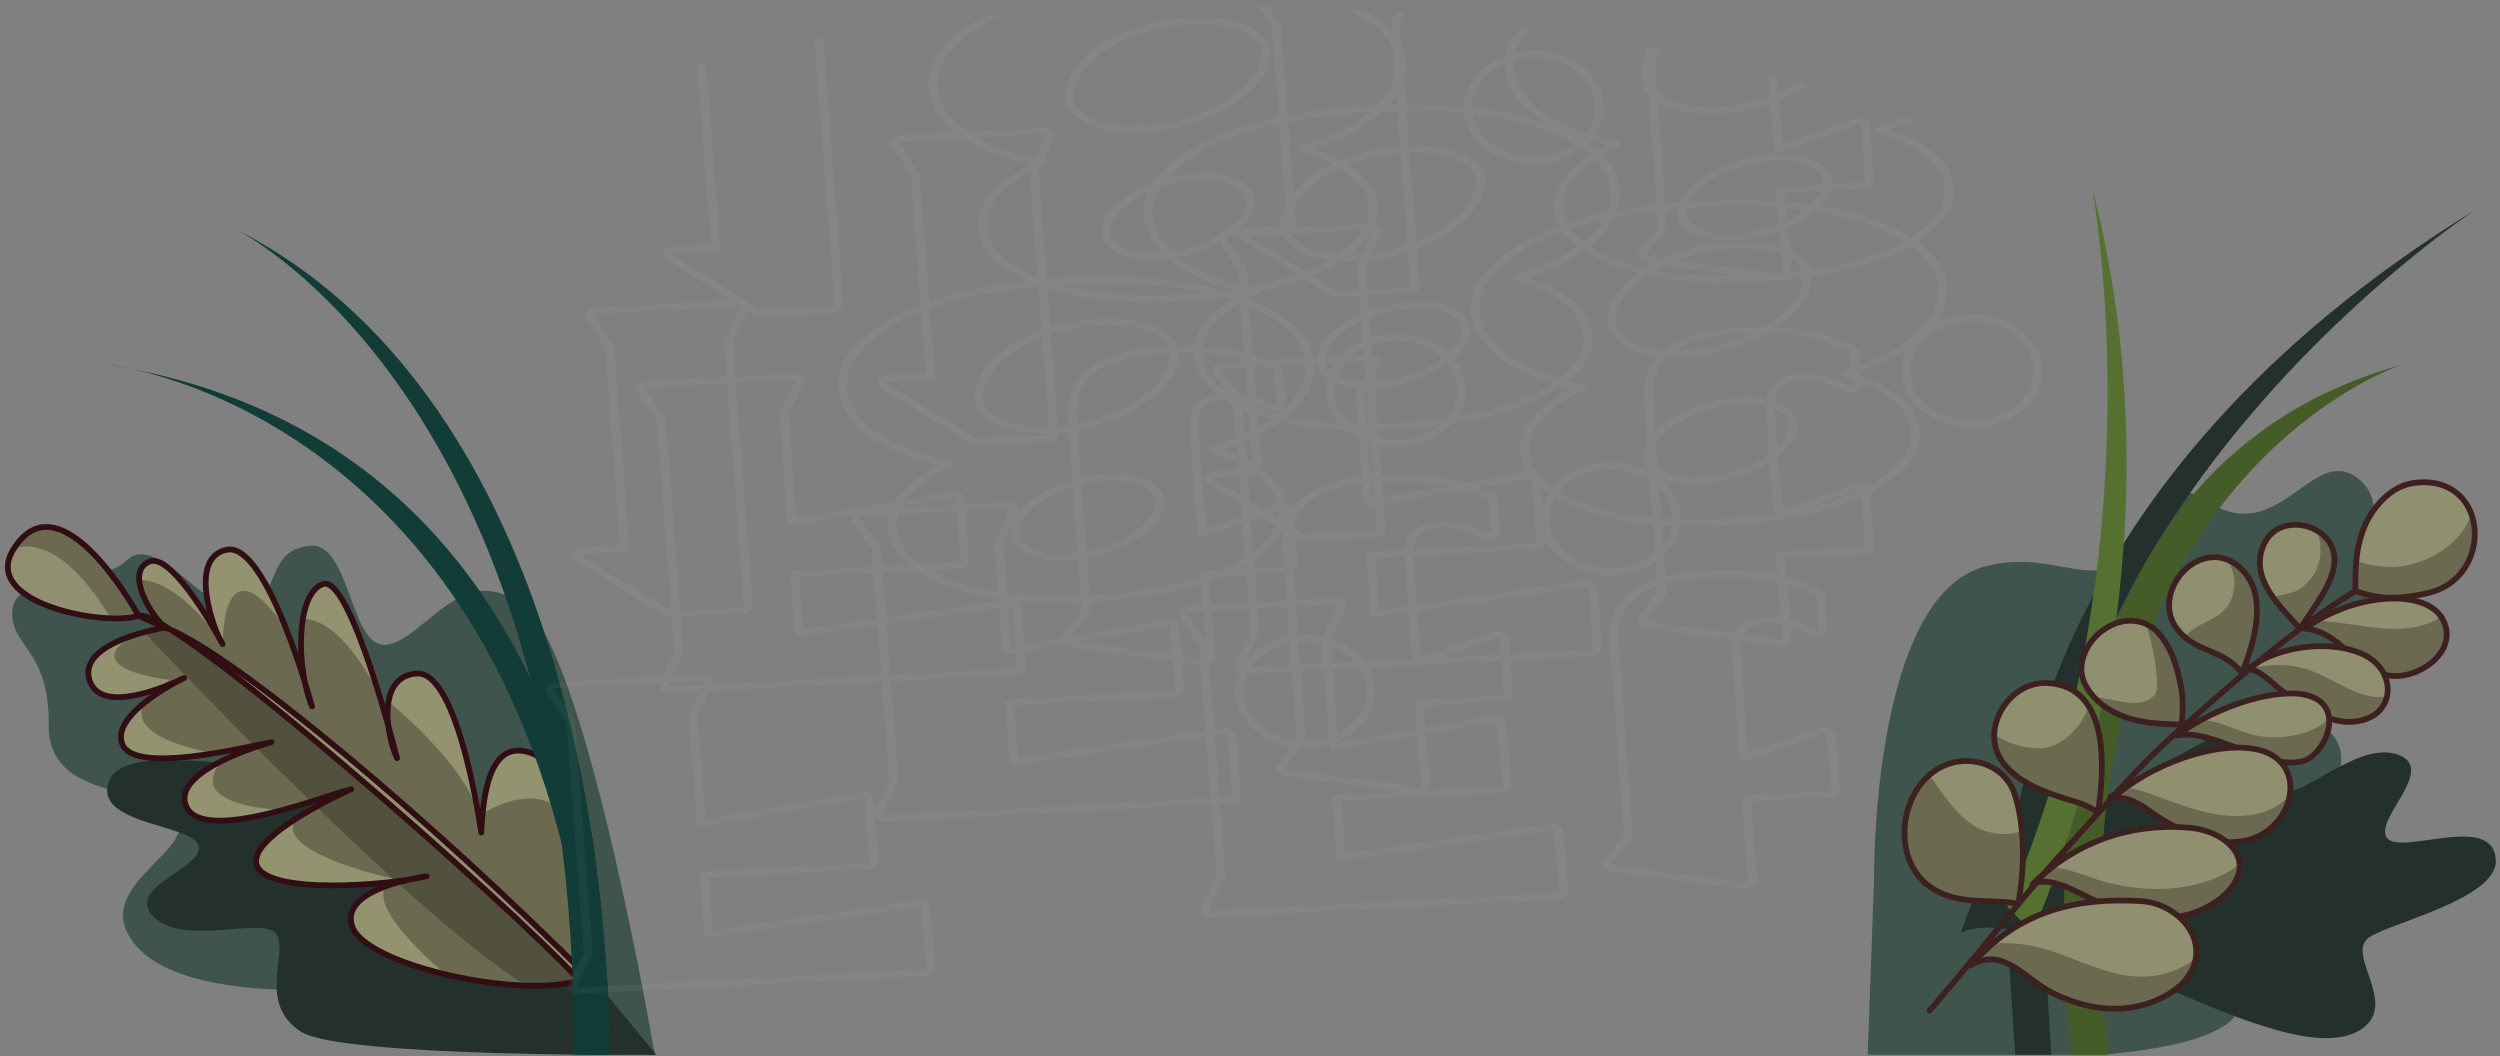 <svg clip-rule="evenodd" fill-rule="evenodd" stroke-linecap="round" stroke-linejoin="round" stroke-miterlimit="1.5" viewBox="0 0 1297 548" xmlns="http://www.w3.org/2000/svg" xmlns:xlink="http://www.w3.org/1999/xlink"><rect x="0" y="0" width="1297" height="548" fill="#808080" stroke="none"/><clipPath id="a"><path clip-rule="evenodd" d="m86.816 266.643h1296.03v547.209h-1296.03z"/></clipPath><clipPath id="b"><path clip-rule="evenodd" d="m690.926 324.818s35.902-39.025 26.111-64.708-27.39-2.41-34.482 6.813c0 0 26.009-52.894 12.789-60.497-13.22-7.604-22.017 14.216-22.912 21.322 0 0 23.161-63.965 13.072-66.897s-25.148 19.831-28.031 34.294c0 0 19.88-58.001 6.262-63.916s-20.526 22.268-20.378 27.286c0 0 3.927-37.425-5.168-39.413s-10.686 15.111-8.649 22.863c0 0-28.38-13.369-33.051 0-4.672 13.369 22.864 18.141 28.579 18.886 0 0-28.928-4.373-31.81 7.157s35.537 25.595 44.931 29.621c0 0-36.233-12.427-38.47 2.236-2.236 14.663 44.931 24.852 52.733 27.883 0 0-40.952-7.256-43.537 3.827-2.585 11.084 35.337 32.456 48.558 37.425 0 0-28.578-14.413-32.405 0-3.827 14.414 36 56.16 57.487 62.026z"/></clipPath><clipPath id="c"><path clip-rule="evenodd" d="m623.974 133.118c11.562 3.459 52.216 159.698 58.089 197.768.399 2.589 3.441 1.747 3.441 1.747-15.329-79.93-41.203-170.191-55.964-190.668l-5.566-8.847s5.497-58.217-23.906-45.128c-20.875 9.292 11.282 41.351 23.906 45.128z"/></clipPath><clipPath id="d"><path clip-rule="evenodd" d="m1223.82 318.293c7.81 3.708 14.84 5.432 23.6 5.244 6.42-.137 13.49-.423 19.49-2.999 23.4-10.05 24.1-47.87-4.35-51.27-3.64-.434-7.53-.282-11.05.749-4.46 1.302-8.53 3.987-11.93 7.09-4.65 4.237-8.22 9.624-10.57 15.447-3.57 8.86-4.25 16.354-5.19 25.739z"/></clipPath><clipPath id="e"><path clip-rule="evenodd" d="m1195.44 333.826c6.51-8.775 18.64-19.982 19.81-31.569 1.73-17.107-23.72-26.159-32.88-11.356-9.87 15.957 4.91 31.641 13.07 42.925z"/></clipPath><clipPath id="f"><path clip-rule="evenodd" d="m1165.4 352.551c5.64-11.722 11.66-24.763 10-38.091-1.13-8.999-8.39-18.506-18.06-19.219-16.1-1.188-29.91 18.216-21.37 32.483 7.74 12.95 21.42 11.745 29.43 24.827z"/></clipPath><clipPath id="g"><path clip-rule="evenodd" d="m1133.81 374.372c1.35-7.648 2.15-12.136 1.34-19.874-.63-6.083-1.72-12.293-4.07-17.969-1.54-3.711-3.49-7.398-6.53-10.096-12.82-11.363-33.56-.338-36.25 15.335-1.17 6.857 2.79 13.73 7.47 18.433 3.76 3.784 8.27 6.623 13.18 8.688 7.97 3.356 16.41 4.207 24.86 5.483z"/></clipPath><clipPath id="h"><path clip-rule="evenodd" d="m1089.3 412.743c5.26-20.708 12.04-60.34-18.18-64.876-18.7-2.806-35.39 19.556-25.11 36.303 6.27 10.195 18.52 16.287 29.26 20.661 5.39 2.196 9.6 3.853 14.03 7.912z"/></clipPath><clipPath id="i"><path clip-rule="evenodd" d="m1046.79 452.012c2.65-9.754 4.46-19.836 4.88-29.953.31-7.253-.02-14.926-1.55-22.041-3.44-15.899-21.8-22.807-35.92-16.021-20.681 9.946-26.954 43.662-7.49 57.877 12.26 8.956 26.02 7.016 39.54 10.766"/></clipPath><clipPath id="j"><path clip-rule="evenodd" d="m1197.6 333.913c14.04-7.835 31.83-12.323 47.92-9.7 7 1.143 15.55 4.408 18.74 11.336 7.62 16.558-14.68 28.919-28.51 24.997-16.88-4.784-20.43-23.171-38.15-26.633z"/></clipPath><clipPath id="k"><path clip-rule="evenodd" d="m1168.13 350.735c16.9-10.584 44.07-10.072 57.86-.611 14.11 9.681 11.02 30.283-7.89 31.009-13.49.519-25.5-9.997-34.78-18.641-3.52-3.281-9.58-11.339-15.19-11.757z"/></clipPath><clipPath id="l"><path clip-rule="evenodd" d="m1131.03 379.337c14.91-9.299 40.83-17.166 59.01-14.56 2.22.318 4.38.917 6.45 1.773 17.6 7.299 4.48 29.751-6.45 31.209-18.32 2.444-40.94-20.201-59.01-18.422z"/></clipPath><clipPath id="m"><path clip-rule="evenodd" d="m1096.3 407.06c19.98-15.277 54.22-23.782 73.51-16.843 21.89 7.875 14.64 34.844-4.66 41.597-15.5 5.422-33.15-3.704-45.38-12.832-5.87-4.386-14.89-14.704-23.47-11.922z"/></clipPath><clipPath id="n"><path clip-rule="evenodd" d="m1054.31 444.16c27.21-22.21 57.08-24.104 79.32-19.609 15.17 3.063 30.26 17.4 15.13 31.789-2.52 2.393-5.5 4.289-8.62 5.798-19.79 9.587-38.03 2.51-56-6.975-7.38-3.895-20.46-14.986-29.83-11.003z"/></clipPath><clipPath id="o"><path clip-rule="evenodd" d="m1020.93 480.08c25.44-24.306 54.55-27.645 85.1-22.68 18.01 2.927 32.45 23.385 18.42 38.945-2.35 2.617-5.22 4.694-8.34 6.31-18.93 9.802-39.94 5.649-57.23-5.265-12.86-8.112-21.49-24.975-37.95-17.31z"/></clipPath><clipPath id="p"><ellipse clip-rule="evenodd" cx="652.545" cy="366.131" rx="514.719" ry="319.095"/></clipPath><g transform="translate(-86.817 -266.643)"><path d="m86.816 266.643h1296.03v547.209h-1296.03z" fill="none"/><g clip-path="url(#a)"><path d="m286.289 520.61s-186.5 39.095-217.148-14.666c-15.789-27.698 37.501-45.267 24.574-62.988-10.743-14.727-66.53-5.883-66.065-46.135.465-40.251-21.085-41.184-18.793-60.278 2.292-19.093 43.312-10.337 59.582-25.481 16.271-15.145 45.41 34.572 62.642 25.481s9.714-30.181 31.602-32.775c21.889-2.595 20.824 54.081 40.517 51.325 19.694-2.757 40.184-46.716 72.386-18.55s67.14 235.095 67.14 235.095z" fill="#3e544d" transform="translate(84.468 246.016)"/><path d="m286.289 520.61s-186.5 39.095-217.148-14.666c-15.789-27.698 37.501-45.267 24.574-62.988-10.743-14.727-94.197-60.598-80.221-86.776 17.478-32.735 80.257 22.896 97.489 13.805s-20.623-61.899 19.367-59.458c37.668 2.298 65.256 58.739 84.949 55.982 19.694-2.756 31.849-45.022 77.694-36.37 41.023 7.743 233.552 176.119 233.552 176.119z" fill="#23302b" transform="matrix(.403 .421 .513 -.49 -44.575 840.257)"/><g transform="matrix(1.193 -.806 .806 1.193 -692.964 930.248)"><path d="m690.926 324.818s35.902-39.025 26.111-64.708-27.39-2.41-34.482 6.813c0 0 26.009-52.894 12.789-60.497-13.22-7.604-22.017 14.216-22.912 21.322 0 0 23.161-63.965 13.072-66.897s-25.148 19.831-28.031 34.294c0 0 19.88-58.001 6.262-63.916s-20.526 22.268-20.378 27.286c0 0 3.927-37.425-5.168-39.413s-10.686 15.111-8.649 22.863c0 0-28.38-13.369-33.051 0-4.672 13.369 22.864 18.141 28.579 18.886 0 0-28.928-4.373-31.81 7.157s35.537 25.595 44.931 29.621c0 0-36.233-12.427-38.47 2.236-2.236 14.663 44.931 24.852 52.733 27.883 0 0-40.952-7.256-43.537 3.827-2.585 11.084 35.337 32.456 48.558 37.425 0 0-28.578-14.413-32.405 0-3.827 14.414 36 56.16 57.487 62.026z" fill="#949370"/><g clip-path="url(#b)"><path d="m631.361 122.578s11.567 5.226 11.996 35.937c0 0 20.993-31.843 21.962 6.476 0 0 19.539-3.011 14.693 39.951 0 0 12.003 35.768 5.492 56.636 0 0 33.133-.919 25.021 29.338l-4.898 47.604h-51.074l-11.196-36.277s-12.999-44.084 4.659-38.165c0 0-36.987-38.065-14.23-39.391 0 0-40.206-26.684-11.633-32.042 0 0-39.44-34.891-1.786-34.13 0 0-31.99-26.97 7.425-19.329z" fill="#6b6a51"/><path d="m622.153 138.259s24.949 156.077 47.399 192.098c22.451 36.021 15.952 2.407 15.952 2.407s-31.85-166.413-61.53-199.646-1.821 5.141-1.821 5.141z" fill="#52513e"/></g><path d="m690.926 324.818s35.902-39.025 26.111-64.708-27.39-2.41-34.482 6.813c0 0 26.009-52.894 12.789-60.497-13.22-7.604-22.017 14.216-22.912 21.322 0 0 23.161-63.965 13.072-66.897s-25.148 19.831-28.031 34.294c0 0 19.88-58.001 6.262-63.916s-20.526 22.268-20.378 27.286c0 0 3.927-37.425-5.168-39.413s-10.686 15.111-8.649 22.863c0 0-28.38-13.369-33.051 0-4.672 13.369 22.864 18.141 28.579 18.886 0 0-28.928-4.373-31.81 7.157s35.537 25.595 44.931 29.621c0 0-36.233-12.427-38.47 2.236-2.236 14.663 44.931 24.852 52.733 27.883 0 0-40.952-7.256-43.537 3.827-2.585 11.084 35.337 32.456 48.558 37.425 0 0-28.578-14.413-32.405 0-3.827 14.414 36 56.16 57.487 62.026z" fill="none" stroke="#310e14" stroke-width="2.08"/></g><g transform="matrix(1.193 -.806 .806 1.193 -692.964 930.248)"><path d="m623.974 133.118c11.562 3.459 52.216 159.698 58.089 197.768.399 2.589 3.441 1.747 3.441 1.747-15.329-79.93-41.203-170.191-55.964-190.668l-5.566-8.847s5.497-58.217-23.906-45.128c-20.875 9.292 11.282 41.351 23.906 45.128z" fill="#909071"/><g clip-path="url(#c)"><path d="m600.068 87.99s17.099 1.087 15.102 40.269c-1.998 39.181 24.18 5.33 24.18 5.33l5.508-47.516-44.79-15.628z" fill="#6b6a51"/></g><path d="m623.974 133.118c11.562 3.459 52.216 159.698 58.089 197.768.399 2.589 3.441 1.747 3.441 1.747-15.329-79.93-41.203-170.191-55.964-190.668l-5.566-8.847s5.497-58.217-23.906-45.128c-20.875 9.292 11.282 41.351 23.906 45.128z" fill="none" stroke="#310e14" stroke-width="2.08"/></g><path d="m59.082 209.955s184.137 19.902 238.21 263.285l21.218 94.642s14.226-313.084-259.428-357.927z" fill="#113c37" transform="translate(84.468 246.016)"/><path d="m123.977 139.133s177.024 86.24 176.139 428.586l18.329 3.919s9.287-329.081-194.468-432.505z" fill="#113c37" transform="translate(84.468 246.016)"/><path d="m286.289 520.61s-143.515 42.091-174.163-11.67c-15.789-27.698-5.484-48.263-18.411-65.984-10.743-14.727-56.569 2-44.766-36.485 12.534-40.87-42.187-43.736-33.126-69.873 10.043-28.971 53.052-3.523 69.464-33.8 10.593-19.542 28.562 42.836 45.794 33.745s9.714-30.181 31.602-32.775c21.889-2.595 20.824 54.081 40.517 51.325 19.694-2.757 40.184-46.716 72.386-18.55 5.924 5.181-.205-10.965 17.245-15.73 40.961-11.183 79.744 179.07 79.744 179.07z" fill="#3e544d" transform="matrix(-.269 .963 -.963 -.269 1637.374 589.338)"/><path d="m433.042 548.188c-53.494-46.501-319.751 14.546-363.901-42.244-20.603-26.503 37.501-45.267 24.574-62.988-10.743-14.727-94.197-60.598-80.221-86.776 17.478-32.735 80.257 22.896 97.489 13.805s-20.623-61.899 19.367-59.458c37.668 2.298 65.256 58.739 84.949 55.982 19.694-2.756 28.085-58.132 60.287-29.966s158.617 158.687 158.617 158.687z" fill="#23302b" transform="matrix(-.543 -.213 -.259 .661 1481.218 480.375)"/><path d="m74.294 84.19s228.942 150.111 223.64 374.89c-.111 4.688-3.805 66.789-4.124 71.541l18.33 3.918s4.483-63.863 4.777-75.459c1.434-56.426-13.86-233.935-242.623-374.89z" fill="#23302b" transform="matrix(-1 0 0 1 1445.308 291.276)"/><path d="m59.082 209.955s189.729 63.013 150.84 362.612l18.329 3.919s53.77-304.304-169.169-366.531z" fill="#465c28" transform="matrix(-1 0 0 1 1391.534 246.016)"/><path d="m40.728 200.08s134.588 137.315 170.109 334.506l18.329 3.919s-29.073-196.247-188.438-338.425z" fill="#557031" transform="matrix(.832 .555 -.555 .832 1249.411 175.173)"/><g transform="matrix(1.067 -.106 .106 1.067 -30.78 363.356)"><path d="m1223.82 318.293c7.81 3.708 14.84 5.432 23.6 5.244 6.42-.137 13.49-.423 19.49-2.999 23.4-10.05 24.1-47.87-4.35-51.27-3.64-.434-7.53-.282-11.05.749-4.46 1.302-8.53 3.987-11.93 7.09-4.65 4.237-8.22 9.624-10.57 15.447-3.57 8.86-4.25 16.354-5.19 25.739z" fill="#909071"/><g clip-path="url(#d)"><path d="m1285.72 277.677c-1.65 20.44-25.09 32.524-43.5 30.774-4.49-.427-8.86-1.613-13.11-3.079-2.34-.804-5.17-2.404-7.74-2.059-9.62 1.289-13.48 15.536-8.47 22.602 5.7 8.023 16.91 11.133 26.26 11.566 19.84.916 42.94-6.139 50.71-25.984.93-2.36 1.72-4.775 2.35-7.23 2-7.784 5.63-23.607-2.6-29.6" fill="#6b6a51"/></g><path d="m1223.82 318.293c7.81 3.708 14.84 5.432 23.6 5.244 6.42-.137 13.49-.423 19.49-2.999 23.4-10.05 24.1-47.87-4.35-51.27-3.64-.434-7.53-.282-11.05.749-4.46 1.302-8.53 3.987-11.93 7.09-4.65 4.237-8.22 9.624-10.57 15.447-3.57 8.86-4.25 16.354-5.19 25.739z" fill="none" stroke="#3d2120" stroke-width="2.8"/></g><g transform="matrix(1.067 -.106 .106 1.067 -30.78 363.356)"><path d="m1195.44 333.826c6.51-8.775 18.64-19.982 19.81-31.569 1.73-17.107-23.72-26.159-32.88-11.356-9.87 15.957 4.91 31.641 13.07 42.925z" fill="#909071"/><g clip-path="url(#e)"><path d="m1205.4 281.841c7.73 11.897 3.22 28.263-10.1 33.6-3.53 1.413-12.99.856-15.25 4.189-2.11 3.127-1.13 8.046.07 11.28 2.92 7.903 8.41 15.795 17.42 16.899 10.35 1.269 19.18-6.059 24.81-14.072 12.45-17.699 7.66-45.66-14.41-53.257" fill="#6b6a51"/></g><path d="m1195.44 333.826c6.51-8.775 18.64-19.982 19.81-31.569 1.73-17.107-23.72-26.159-32.88-11.356-9.87 15.957 4.91 31.641 13.07 42.925z" fill="none" stroke="#3d2120" stroke-width="2.8"/></g><g transform="matrix(1.067 -.106 .106 1.067 -30.78 363.356)"><path d="m1165.4 352.551c5.64-11.722 11.66-24.763 10-38.091-1.13-8.999-8.39-18.506-18.06-19.219-16.1-1.188-29.91 18.216-21.37 32.483 7.74 12.95 21.42 11.745 29.43 24.827z" fill="#909071"/><g clip-path="url(#f)"><path d="m1162.13 292.629c1.55 3.225 2.82 6.51 3.52 10.026.46 2.279.5 4.642.19 6.942-.81 6.078-3.92 10.93-9.37 13.861-7.12 3.824-15.94 4.511-19.54 12.988-1.98 4.67 1.89 10.158 4.79 13.454 7.63 8.657 19.11 14.977 30.95 13.674 23.25-2.558 28.71-35.549 18.53-52.647-5.15-8.642-18.22-13.734-27.79-15.297" fill="#6b6a51"/></g><path d="m1165.4 352.551c5.64-11.722 11.66-24.763 10-38.091-1.13-8.999-8.39-18.506-18.06-19.219-16.1-1.188-29.91 18.216-21.37 32.483 7.74 12.95 21.42 11.745 29.43 24.827z" fill="none" stroke="#3d2120" stroke-width="2.8"/></g><g transform="matrix(1.067 -.106 .106 1.067 -30.78 363.356)"><path d="m1133.81 374.372c1.35-7.648 2.15-12.136 1.34-19.874-.63-6.083-1.72-12.293-4.07-17.969-1.54-3.711-3.49-7.398-6.53-10.096-12.82-11.363-33.56-.338-36.25 15.335-1.17 6.857 2.79 13.73 7.47 18.433 3.76 3.784 8.27 6.623 13.18 8.688 7.97 3.356 16.41 4.207 24.86 5.483z" fill="#909071"/><g clip-path="url(#g)"><path d="m1119.97 318.597c2.82 9.914 4.31 19.921 4.07 30.247-.06 2.673.24 8.269-2.18 10.229-8.25 6.672-20.36-1.411-29.25-2.084-1.9-.144-1.98 5.081-1.87 5.859 1.28 8.973 10.99 16.256 18 20.932 14.53 9.702 34.98 16.249 47.68.387 1.88-2.345 3.5-4.884 4.61-7.689 1.76-4.479 2.66-9.544 2.82-14.354.21-6.398-2.24-12.57-5.23-18.119-4.93-9.167-11.72-14.405-19.27-21.085" fill="#6b6a51"/></g><path d="m1133.81 374.372c1.35-7.648 2.15-12.136 1.34-19.874-.63-6.083-1.72-12.293-4.07-17.969-1.54-3.711-3.49-7.398-6.53-10.096-12.82-11.363-33.56-.338-36.25 15.335-1.17 6.857 2.79 13.73 7.47 18.433 3.76 3.784 8.27 6.623 13.18 8.688 7.97 3.356 16.41 4.207 24.86 5.483z" fill="none" stroke="#3d2120" stroke-width="2.8"/></g><g transform="matrix(1.067 -.106 .106 1.067 -30.78 363.356)"><path d="m1089.3 412.743c5.26-20.708 12.04-60.34-18.18-64.876-18.7-2.806-35.39 19.556-25.11 36.303 6.27 10.195 18.52 16.287 29.26 20.661 5.39 2.196 9.6 3.853 14.03 7.912z" fill="#909071"/><g clip-path="url(#h)"><path d="m1089.34 346.334c1.08 4.137 1.98 8.731.91 12.963-2.47 9.755-14.85 20.399-25.11 19.694-5.18-.355-10.44-2-15.1-4.265-5.83-2.835-10.83-10.049-15.9-1.85-.73 1.185-1.24 2.468-1.51 3.836-.37 1.877-.4 3.816-.25 5.719.25 3.319 1.06 6.61 2.11 9.761 4.89 14.65 16 23.706 28.97 31.229 9.87 5.723 18.9 9.9 30.5 6.646 8.18-2.293 14.61-8.749 19.49-15.446 3.64-4.996 6.26-10.764 6.85-16.975.9-9.536-2.77-19.091-5.98-27.886" fill="#6b6a51"/></g><path d="m1089.3 412.743c5.26-20.708 12.04-60.34-18.18-64.876-18.7-2.806-35.39 19.556-25.11 36.303 6.27 10.195 18.52 16.287 29.26 20.661 5.39 2.196 9.6 3.853 14.03 7.912z" fill="none" stroke="#3d2120" stroke-width="2.8"/></g><g transform="matrix(1.067 -.106 .106 1.067 -30.78 363.356)"><path d="m1046.79 452.012c2.65-9.754 4.46-19.836 4.88-29.953.31-7.253-.02-14.926-1.55-22.041-3.44-15.899-21.8-22.807-35.92-16.021-20.681 9.946-26.954 43.662-7.49 57.877 12.26 8.956 26.02 7.016 39.54 10.766" fill="#909071"/><g clip-path="url(#i)"><path d="m1066.37 407.333c-7.45 13.377-26.96 14.593-38.16 5.108-5.09-4.316-9.02-10.134-12.51-15.763-4.08-6.581-6.08-14.832-15.52-12.065-1.678.49-3.303 1.165-4.872 1.927-2.087 1.015-4.128 2.214-5.801 3.84-2.69 2.615-4.673 6.025-6.216 9.414-2.464 5.414-3.814 11.307-5.375 17.024-2.152 7.879-3.3 16.323-1.213 24.345 2.427 9.331 8.87 15.761 16.466 21.287 10.331 7.514 24.051 12.267 36.951 11.393 6.37-.432 12.35-3.053 18.13-5.572 6.37-2.779 13.33-5.568 18.42-10.46 7.79-7.488 11.74-22.928 10.14-33.668" fill="#6b6a51"/></g><path d="m1046.79 452.012c2.65-9.754 4.46-19.836 4.88-29.953.31-7.253-.02-14.926-1.55-22.041-3.44-15.899-21.8-22.807-35.92-16.021-20.681 9.946-26.954 43.662-7.49 57.877 12.26 8.956 26.02 7.016 39.54 10.766" fill="none" stroke="#3d2120" stroke-width="2.8"/></g><g transform="matrix(1.067 -.106 .106 1.067 -30.78 363.356)"><path d="m1197.6 333.913c14.04-7.835 31.83-12.323 47.92-9.7 7 1.143 15.55 4.408 18.74 11.336 7.62 16.558-14.68 28.919-28.51 24.997-16.88-4.784-20.43-23.171-38.15-26.633z" fill="#909071"/><g clip-path="url(#j)"><path d="m1271.01 325.237c-1.52 8.142-8.98 11.388-16.45 12.75-15.02 2.74-28.62-3.028-43.1-5.791-5.46-1.043-11.61-3.229-17.01-.84-1.86.824-4.41 2.378-4.65 4.621-.43 3.866 2.79 7.106 5.47 9.376 5.78 4.871 12.34 8.417 18.63 12.527 13.74 8.975 30.7 14.191 47.01 9.778 4.54-1.227 8.9-2.244 12.51-5.425 4.89-4.3 7.38-9.927 9.57-15.909 1.57-4.261 2.98-8.606 3.03-13.19" fill="#6b6a51"/></g><path d="m1197.6 333.913c14.04-7.835 31.83-12.323 47.92-9.7 7 1.143 15.55 4.408 18.74 11.336 7.62 16.558-14.68 28.919-28.51 24.997-16.88-4.784-20.43-23.171-38.15-26.633z" fill="none" stroke="#3d2120" stroke-width="2.8"/></g><g transform="matrix(1.067 -.106 .106 1.067 -30.78 363.356)"><path d="m1168.13 350.735c16.9-10.584 44.07-10.072 57.86-.611 14.11 9.681 11.02 30.283-7.89 31.009-13.49.519-25.5-9.997-34.78-18.641-3.52-3.281-9.58-11.339-15.19-11.757z" fill="#909071"/><g clip-path="url(#k)"><path d="m1257.55 363.103c-3.48 2.26-6.92 3.811-10.89 4.996-5.68 1.695-11.49 3.339-17.46 2.325-12.91-2.189-23.15-13.921-35.62-17.984-8.25-2.69-17.17-3.11-25.69-1.567-3.36.609-6.98 1.036-9.37 3.75-2.71 3.066-.6 7.787 1.36 10.678 4.96 7.343 14.37 12.789 21.73 17.442 13.23 8.369 27.17 13.887 42.43 17.418 8.29 1.918 17.93 3.359 26.31 1.248 6-1.51 11-4.699 16.06-8.111" fill="#6b6a51"/></g><path d="m1168.13 350.735c16.9-10.584 44.07-10.072 57.86-.611 14.11 9.681 11.02 30.283-7.89 31.009-13.49.519-25.5-9.997-34.78-18.641-3.52-3.281-9.58-11.339-15.19-11.757z" fill="none" stroke="#3d2120" stroke-width="2.8"/></g><g transform="matrix(1.067 -.106 .106 1.067 -30.78 363.356)"><path d="m1131.03 379.337c14.91-9.299 40.83-17.166 59.01-14.56 2.22.318 4.38.917 6.45 1.773 17.6 7.299 4.48 29.751-6.45 31.209-18.32 2.444-40.94-20.201-59.01-18.422z" fill="#909071"/><g clip-path="url(#l)"><path d="m1209.39 361.769c5.55 21.541-22.53 25.896-37.61 22.075-3.84-.972-7.43-2.502-10.99-4.216-5.3-2.561-10.25-5.343-16.11-6.411-7.1-1.295-21.86.791-19.97 11.264 1.81 10.069 18.49 14.248 26.57 16.876 19.57 6.37 47.44 20.244 65.35 2.884 2.76-2.67 4.83-5.954 6.6-9.339 2.49-4.791 4.41-9.685 3.55-15.165" fill="#6b6a51"/></g><path d="m1131.03 379.337c14.91-9.299 40.83-17.166 59.01-14.56 2.22.318 4.38.917 6.45 1.773 17.6 7.299 4.48 29.751-6.45 31.209-18.32 2.444-40.94-20.201-59.01-18.422z" fill="none" stroke="#3d2120" stroke-width="2.8"/></g><g transform="matrix(1.067 -.106 .106 1.067 -30.78 363.356)"><path d="m1096.3 407.06c19.98-15.277 54.22-23.782 73.51-16.843 21.89 7.875 14.64 34.844-4.66 41.597-15.5 5.422-33.15-3.704-45.38-12.832-5.87-4.386-14.89-14.704-23.47-11.922z" fill="#909071"/><g clip-path="url(#m)"><path d="m1189.88 396.967c1.47 12.52-10.8 21.508-21.79 23.514-21.06 3.846-39.45-8.882-58-16.659-7-2.935-21.87-3.496-20.53 8.337.51 4.515 3.96 8.359 6.99 11.483 6.4 6.613 14.23 12.641 22.45 16.821 23.31 11.86 61.22 22.158 78.12-4.922 2.35-3.769 4.25-7.771 5.54-12.028 1.75-5.797 2.32-11.88 1.57-17.883" fill="#6b6a51"/></g><path d="m1096.3 407.06c19.98-15.277 54.22-23.782 73.51-16.843 21.89 7.875 14.64 34.844-4.66 41.597-15.5 5.422-33.15-3.704-45.38-12.832-5.87-4.386-14.89-14.704-23.47-11.922z" fill="none" stroke="#3d2120" stroke-width="2.8"/></g><g transform="matrix(1.067 -.106 .106 1.067 -30.78 363.356)"><path d="m1054.31 444.16c27.21-22.21 57.08-24.104 79.32-19.609 15.17 3.063 30.26 17.4 15.13 31.789-2.52 2.393-5.5 4.289-8.62 5.798-19.79 9.587-38.03 2.51-56-6.975-7.38-3.895-20.46-14.986-29.83-11.003z" fill="#909071"/><g clip-path="url(#n)"><path d="m1162.07 430.386c.24 12.185-12.54 17.913-22.61 20.334-15.95 3.842-32.85 1.765-48.27-3.673-7.21-2.543-13.86-6.56-21.11-8.919-7.98-2.6-23.93.245-20.43 12.51 2.56 8.964 16.15 14.531 23.8 18.308 17.41 8.6 34.6 10.912 53.82 11.512 11.87.371 24.31-.278 34.97-6.076 14.43-7.844 32.09-28.661 22.87-46.087" fill="#6b6a51"/></g><path d="m1054.31 444.16c27.21-22.21 57.08-24.104 79.32-19.609 15.17 3.063 30.26 17.4 15.13 31.789-2.52 2.393-5.5 4.289-8.62 5.798-19.79 9.587-38.03 2.51-56-6.975-7.38-3.895-20.46-14.986-29.83-11.003z" fill="none" stroke="#3d2120" stroke-width="2.8"/></g><g transform="matrix(1.067 -.106 .106 1.067 -30.78 363.356)"><path d="m1020.93 480.08c25.44-24.306 54.55-27.645 85.1-22.68 18.01 2.927 32.45 23.385 18.42 38.945-2.35 2.617-5.22 4.694-8.34 6.31-18.93 9.802-39.94 5.649-57.23-5.265-12.86-8.112-21.49-24.975-37.95-17.31z" fill="#909071"/><g clip-path="url(#o)"><path d="m1140.33 468.325c-.17 14.533-13.48 22.932-26.43 25.066-25.67 4.232-44.06-15.837-67.59-21.008-10-2.2-35.04-4.935-33.22 12.361.54 5.093 4.28 9.194 8.1 12.258 7.89 6.324 16.83 12.204 25.8 16.82 5.89 3.033 12.03 5.613 18.46 7.234 6.3 1.585 12.76 2.368 19.21 3.013 6.14.614 12.3 1.377 18.47 1.516 19.8.443 48.26-6.67 56.29-27.157 2.06-5.255 2.94-11.031 3.22-16.654" fill="#6b6a51"/></g><path d="m1020.93 480.08c25.44-24.306 54.55-27.645 85.1-22.68 18.01 2.927 32.45 23.385 18.42 38.945-2.35 2.617-5.22 4.694-8.34 6.31-18.93 9.802-39.94 5.649-57.23-5.265-12.86-8.112-21.49-24.975-37.95-17.31z" fill="none" stroke="#3d2120" stroke-width="2.8"/></g><g fill="none"><path d="m998.688 499.982c14.892-13.719 55.272-55.127 70.372-68.592 23.43-20.894 39.71-37.674 65.34-56.061 21.03-15.091 57.21-41.668 89.42-57.036" stroke="#3d2120" stroke-width="2.8" transform="matrix(1.067 -.106 .106 1.067 -30.78 363.356)"/><g opacity=".04" transform="matrix(1.215 0 0 1 -77.089 222.275)"><ellipse cx="652.545" cy="366.131" rx="514.719" ry="319.095"/><g clip-path="url(#p)" stroke="#fff" stroke-linecap="butt" stroke-miterlimit="2"><path d="m515.618 1484.88v158.84h313.988c8.994 0 13.492 4.32 13.492 12.94v165.91c0 3.92-1.227 7.06-3.68 9.41-3.271 3.14-6.541 3.92-9.812 2.35l-311.535-51.77v290.63l34.342 82.36c1.635 3.92 1.227 7.46-1.226 10.59-2.453 3.93-6.133 5.89-11.039 5.89h-279.646c-4.906 0-8.586-1.96-11.039-5.89-2.453-3.13-2.861-6.67-1.226-10.59l34.342-82.36v-623.61l-34.342-82.37c-1.635-3.92-1.227-7.45 1.226-10.59 2.453-3.92 6.133-5.88 11.039-5.88h662.319c8.995 0 13.492 4.32 13.492 12.94v160.02c0 3.93-1.227 7.06-3.68 9.42-2.453 2.35-5.723 3.53-9.812 3.53z" stroke-width="17.21" transform="matrix(.222 -.014 -.012 -.193 471.241 733.278)"/><path d="m1068.78 1502.53-41.7-65.9c-2.46-3.13-2.87-6.66-1.23-10.58.82-3.14 3.27-5.5 7.36-7.06l42.93-12.95 208.5-54.12c3.27-.79 6.95 0 11.04 2.35 3.27 2.35 4.91 5.49 4.91 9.41v222.39h158.22c8.99 0 13.49 4.31 13.49 12.94v147.08c0 4.7-2.04 8.23-6.13 10.59-3.27 2.35-6.95 2.74-11.04 1.17l-153.31-63.53v285.92c0 25.1 4.7 43.92 14.1 56.47s21.46 20.2 36.18 22.95c14.72 2.74 30.87.78 48.45-5.88 17.58-6.67 34.55-16.67 50.9-30.01 4.09-3.92 8.59-4.71 13.49-2.35 4.91 2.35 7.36 5.88 7.36 10.59v87.07c0 3.92-1.63 7.06-4.91 9.41-32.7 25.1-65.82 41.97-99.34 50.6-33.53 8.62-72.37 12.94-116.52 12.94-58.88 0-103.85-14.32-134.92-42.95s-46.61-71.18-46.61-127.66z" stroke-width="17.21" transform="matrix(.222 -.014 -.012 -.193 471.241 733.278)"/><path d="m1693.07 1957.88c17.18 0 33.32 3.14 48.45 9.41 15.13 6.28 28.42 14.91 39.86 25.89 11.45 10.98 20.45 23.73 26.99 38.24s9.81 30 9.81 46.48c0 16.47-3.27 31.96-9.81 46.47s-15.54 27.26-26.99 38.24c-11.44 10.99-24.73 19.61-39.86 25.89-15.13 6.27-31.27 9.41-48.45 9.41h-2.45c-17.17 0-33.32-3.14-48.45-9.41-15.12-6.28-28.41-14.9-39.86-25.89-11.45-10.98-20.44-23.73-26.98-38.24s-9.81-30-9.81-46.47c0-16.48 3.27-31.97 9.81-46.48s15.53-27.26 26.98-38.24 24.74-19.61 39.86-25.89c15.13-6.27 31.28-9.41 48.45-9.41z" stroke-width="16.13" transform="matrix(.222 -.014 -.014 -.229 476.16 813.082)"/><g stroke-width="17.21"><path d="m641.949 3070.67 33.116 82.37c1.635 3.92 1.226 7.45-1.227 10.59-2.453 3.92-6.132 5.88-11.038 5.88h-272.287c-4.906 0-8.586-1.96-11.039-5.88-2.453-3.14-2.862-6.67-1.226-10.59l33.116-82.37v-542.42h-79.724c-5.724 0-9.812-2.35-12.265-7.06s-1.635-9.02 2.453-12.94l159.447-156.49c2.453-2.36 5.315-3.54 8.586-3.54l136.143-3.52c4.089 0 7.359 1.17 9.812 3.52 2.453 2.36 3.68 5.1 3.68 8.24v714.21z" transform="matrix(.222 -.014 -.012 -.193 471.241 733.278)"/><path d="m1046.7 2710.63c-32.71-17.26-60.918-39.81-84.63-67.66-23.713-27.85-35.569-60.6-35.569-98.25 0-32.16 9.199-60.79 27.596-85.89 18.398-25.1 40.68-46.28 66.843-63.54 39.25-25.1 83.2-42.36 131.85-51.77s96.29-14.12 142.89-14.12c47.43 0 96.28 4.71 146.57 14.12s95.87 26.67 136.76 51.77c26.98 17.26 50.08 38.44 69.3 63.54 19.21 25.1 28.82 54.12 28.82 87.07 0 36.87-13.08 70.2-39.25 100.01-11.45 13.34-24.53 25.3-39.25 35.89s-30.25 20.2-46.61 28.83c26.17 9.41 51.31 20.98 75.43 34.71 24.13 13.72 45.59 30.39 64.4 50 17.99 18.05 32.3 38.44 42.93 61.19 10.62 22.75 15.94 46.67 15.94 71.77 0 38.44-11.45 72.56-34.34 102.37-22.9 29.81-50.29 54.91-82.18 75.3-24.53 14.91-50.49 27.46-77.88 37.65-27.4 10.2-55.81 18.24-85.25 24.12-29.43 5.89-59.07 10.01-88.92 12.36-29.84 2.35-58.67 3.53-86.47 3.53-55.6 0-112.63-5.69-171.1-17.06-58.46-11.37-111.4-31.97-158.831-61.77-31.889-20.4-58.872-45.7-80.95-75.9-22.077-30.2-33.116-64.12-33.116-101.78 0-25.1 5.111-49.02 15.332-71.77s23.917-43.14 41.088-61.18c18.807-19.61 39.862-36.28 63.166-50.01 23.303-13.73 48.041-25.3 74.201-34.71zm307.86-58.83c32.7-1.57 57.64-12.16 74.81-31.77 17.17-19.62 18.81-44.72 4.91-75.31-9-19.61-22.49-36.67-40.48-51.18-17.98-14.51-37.2-26.08-57.64-34.71-28.62-10.98-57.24-16.08-85.86-15.3-32.71 1.57-57.65 12.16-74.82 31.77s-18.8 44.71-4.9 75.31c8.99 19.61 22.48 36.67 40.47 51.18s37.21 26.08 57.65 34.71c28.62 10.98 57.24 16.08 85.86 15.3zm-233.04 190.61c-8.18 14.12-11.65 29.02-10.43 44.71 1.23 15.69 5.11 30.98 11.65 45.89 16.36 36.08 41.09 65.3 74.21 87.66 33.11 22.35 69.3 37.06 108.55 44.12 17.17 3.14 34.75 4.51 52.74 4.12 17.98-.39 35.15-2.55 51.51-6.47 13.9-3.93 26.98-9.22 39.25-15.89 12.26-6.66 22.48-15.49 30.66-26.47 10.63-14.9 15.13-30.79 13.49-47.65-1.63-16.87-5.72-33.15-12.26-48.83-12.27-26.67-30.67-50.01-55.2-70.01-24.53-20.01-50.28-35.5-77.27-46.48-17.99-7.85-36.79-13.73-56.42-17.65-19.62-3.92-39.25-5.1-58.87-3.53-21.26 1.57-42.31 6.67-63.17 15.3-20.85 8.63-36.59 22.74-47.22 42.36z" transform="matrix(.222 -.014 -.012 -.193 471.241 733.278)"/><path d="m515.618 1484.88v158.84h313.988c8.994 0 13.492 4.32 13.492 12.94v165.91c0 3.92-1.227 7.06-3.68 9.41-3.271 3.14-6.541 3.92-9.812 2.35l-311.535-51.77v290.63l34.342 82.36c1.635 3.92 1.227 7.46-1.226 10.59-2.453 3.93-6.133 5.89-11.039 5.89h-279.646c-4.906 0-8.586-1.96-11.039-5.89-2.453-3.13-2.861-6.67-1.226-10.59l34.342-82.36v-623.61l-34.342-82.37c-1.635-3.92-1.227-7.45 1.226-10.59 2.453-3.92 6.133-5.88 11.039-5.88h662.319c8.995 0 13.492 4.32 13.492 12.94v160.02c0 3.93-1.227 7.06-3.68 9.42-2.453 2.35-5.723 3.53-9.812 3.53z" transform="matrix(.222 -.014 -.012 -.193 610.912 782.935)"/><path d="m1068.78 1502.53-41.7-65.9c-2.46-3.13-2.87-6.66-1.23-10.58.82-3.14 3.27-5.5 7.36-7.06l42.93-12.95 208.5-54.12c3.27-.79 6.95 0 11.04 2.35 3.27 2.35 4.91 5.49 4.91 9.41v222.39h158.22c8.99 0 13.49 4.31 13.49 12.94v147.08c0 4.7-2.04 8.23-6.13 10.59-3.27 2.35-6.95 2.74-11.04 1.17l-153.31-63.53v285.92c0 25.1 4.7 43.92 14.1 56.47s21.46 20.2 36.18 22.95c14.72 2.74 30.87.78 48.45-5.88 17.58-6.67 34.55-16.67 50.9-30.01 4.09-3.92 8.59-4.71 13.49-2.35 4.91 2.35 7.36 5.88 7.36 10.59v87.07c0 3.92-1.63 7.06-4.91 9.41-32.7 25.1-65.82 41.97-99.34 50.6-33.53 8.62-72.37 12.94-116.52 12.94-58.88 0-103.85-14.32-134.92-42.95s-46.61-71.18-46.61-127.66z" transform="matrix(.222 -.014 -.012 -.193 610.912 782.935)"/></g><path d="m1693.07 1957.88c17.18 0 33.32 3.14 48.45 9.41 15.13 6.28 28.42 14.91 39.86 25.89 11.45 10.98 20.45 23.73 26.99 38.24s9.81 30 9.81 46.48c0 16.47-3.27 31.96-9.81 46.47s-15.54 27.26-26.99 38.24c-11.44 10.99-24.73 19.61-39.86 25.89-15.13 6.27-31.27 9.41-48.45 9.41h-2.45c-17.17 0-33.32-3.14-48.45-9.41-15.12-6.28-28.41-14.9-39.86-25.89-11.45-10.98-20.44-23.73-26.98-38.24s-9.81-30-9.81-46.47c0-16.48 3.27-31.97 9.81-46.48s15.53-27.26 26.98-38.24 24.74-19.61 39.86-25.89c15.13-6.27 31.28-9.41 48.45-9.41z" stroke-width="16.13" transform="matrix(.222 -.014 -.014 -.229 443.246 599.566)"/><path d="m641.949 3070.67 33.116 82.37c1.635 3.92 1.226 7.45-1.227 10.59-2.453 3.92-6.132 5.88-11.038 5.88h-272.287c-4.906 0-8.586-1.96-11.039-5.88-2.453-3.14-2.862-6.67-1.226-10.59l33.116-82.37v-542.42h-79.724c-5.724 0-9.812-2.35-12.265-7.06s-1.635-9.02 2.453-12.94l159.447-156.49c2.453-2.36 5.315-3.54 8.586-3.54l136.143-3.52c4.089 0 7.359 1.17 9.812 3.52 2.453 2.36 3.68 5.1 3.68 8.24v714.21z" stroke-width="17.21" transform="matrix(.222 -.014 -.012 -.193 610.912 782.935)"/><path d="m1046.7 2710.63c-32.71-17.26-60.918-39.81-84.63-67.66-23.713-27.85-35.569-60.6-35.569-98.25 0-32.16 9.199-60.79 27.596-85.89 18.398-25.1 40.68-46.28 66.843-63.54 39.25-25.1 83.2-42.36 131.85-51.77s96.29-14.12 142.89-14.12c47.43 0 96.28 4.71 146.57 14.12s95.87 26.67 136.76 51.77c26.98 17.26 50.08 38.44 69.3 63.54 19.21 25.1 28.82 54.12 28.82 87.07 0 36.87-13.08 70.2-39.25 100.01-11.45 13.34-24.53 25.3-39.25 35.89s-30.25 20.2-46.61 28.83c26.17 9.41 51.31 20.98 75.43 34.71 24.13 13.72 45.59 30.39 64.4 50 17.99 18.05 32.3 38.44 42.93 61.19 10.62 22.75 15.94 46.67 15.94 71.77 0 38.44-11.45 72.56-34.34 102.37-22.9 29.81-50.29 54.91-82.18 75.3-24.53 14.91-50.49 27.46-77.88 37.65-27.4 10.2-55.81 18.24-85.25 24.12-29.43 5.89-59.07 10.01-88.92 12.36-29.84 2.35-58.67 3.53-86.47 3.53-55.6 0-112.63-5.69-171.1-17.06-58.46-11.37-111.4-31.97-158.831-61.77-31.889-20.4-58.872-45.7-80.95-75.9-22.077-30.2-33.116-64.12-33.116-101.78 0-25.1 5.111-49.02 15.332-71.77s23.917-43.14 41.088-61.18c18.807-19.61 39.862-36.28 63.166-50.01 23.303-13.73 48.041-25.3 74.201-34.71zm307.86-58.83c32.7-1.57 57.64-12.16 74.81-31.77 17.17-19.62 18.81-44.72 4.91-75.31-9-19.61-22.49-36.67-40.48-51.18-17.98-14.51-37.2-26.08-57.64-34.71-28.62-10.98-57.24-16.08-85.86-15.3-32.71 1.57-57.65 12.16-74.82 31.77s-18.8 44.71-4.9 75.31c8.99 19.61 22.48 36.67 40.47 51.18s37.21 26.08 57.65 34.71c28.62 10.98 57.24 16.08 85.86 15.3zm-233.04 190.61c-8.18 14.12-11.65 29.02-10.43 44.71 1.23 15.69 5.11 30.98 11.65 45.89 16.36 36.08 41.09 65.3 74.21 87.66 33.11 22.35 69.3 37.06 108.55 44.12 17.17 3.14 34.75 4.51 52.74 4.12 17.98-.39 35.15-2.55 51.51-6.47 13.9-3.93 26.98-9.22 39.25-15.89 12.26-6.66 22.48-15.49 30.66-26.47 10.63-14.9 15.13-30.79 13.49-47.65-1.63-16.87-5.72-33.15-12.26-48.83-12.27-26.67-30.67-50.01-55.2-70.01-24.53-20.01-50.28-35.5-77.27-46.48-17.99-7.85-36.79-13.73-56.42-17.65-19.62-3.92-39.25-5.1-58.87-3.53-21.26 1.57-42.31 6.67-63.17 15.3-20.85 8.63-36.59 22.74-47.22 42.36z" stroke-width="17.21" transform="matrix(.222 -.014 -.012 -.193 610.912 782.935)"/><path d="m515.618 1484.88v158.84h313.988c8.994 0 13.492 4.32 13.492 12.94v165.91c0 3.92-1.227 7.06-3.68 9.41-3.271 3.14-6.541 3.92-9.812 2.35l-311.535-51.77v290.63l34.342 82.36c1.635 3.92 1.227 7.46-1.226 10.59-2.453 3.93-6.133 5.89-11.039 5.89h-279.646c-4.906 0-8.586-1.96-11.039-5.89-2.453-3.13-2.861-6.67-1.226-10.59l34.342-82.36v-623.61l-34.342-82.37c-1.635-3.92-1.227-7.45 1.226-10.59 2.453-3.92 6.133-5.88 11.039-5.88h662.319c8.995 0 13.492 4.32 13.492 12.94v160.02c0 3.93-1.227 7.06-3.68 9.42-2.453 2.35-5.723 3.53-9.812 3.53z" stroke-width="17.21" transform="matrix(.222 -.014 -.012 -.193 379.469 666.622)"/><path d="m1068.78 1502.53-41.7-65.9c-2.46-3.13-2.87-6.66-1.23-10.58.82-3.14 3.27-5.5 7.36-7.06l42.93-12.95 208.5-54.12c3.27-.79 6.95 0 11.04 2.35 3.27 2.35 4.91 5.49 4.91 9.41v222.39h158.22c8.99 0 13.49 4.31 13.49 12.94v147.08c0 4.7-2.04 8.23-6.13 10.59-3.27 2.35-6.95 2.74-11.04 1.17l-153.31-63.53v285.92c0 25.1 4.7 43.92 14.1 56.47s21.46 20.2 36.18 22.95c14.72 2.74 30.87.78 48.45-5.88 17.58-6.67 34.55-16.67 50.9-30.01 4.09-3.92 8.59-4.71 13.49-2.35 4.91 2.35 7.36 5.88 7.36 10.59v87.07c0 3.92-1.63 7.06-4.91 9.41-32.7 25.1-65.82 41.97-99.34 50.6-33.53 8.62-72.37 12.94-116.52 12.94-58.88 0-103.85-14.32-134.92-42.95s-46.61-71.18-46.61-127.66z" stroke-width="17.21" transform="matrix(.222 -.014 -.012 -.193 379.469 666.622)"/><path d="m1693.07 1957.88c17.18 0 33.32 3.14 48.45 9.41 15.13 6.28 28.42 14.91 39.86 25.89 11.45 10.98 20.45 23.73 26.99 38.24s9.81 30 9.81 46.48c0 16.47-3.27 31.96-9.81 46.47s-15.54 27.26-26.99 38.24c-11.44 10.99-24.73 19.61-39.86 25.89-15.13 6.27-31.27 9.41-48.45 9.41h-2.45c-17.17 0-33.32-3.14-48.45-9.41-15.12-6.28-28.41-14.9-39.86-25.89-11.45-10.98-20.44-23.73-26.98-38.24s-9.81-30-9.81-46.47c0-16.48 3.27-31.97 9.81-46.48s15.53-27.26 26.98-38.24 24.74-19.61 39.86-25.89c15.13-6.27 31.28-9.41 48.45-9.41z" stroke-width="16.13" transform="matrix(.222 -.014 -.014 -.229 384.387 746.426)"/><path d="m641.949 3070.67 33.116 82.37c1.635 3.92 1.226 7.45-1.227 10.59-2.453 3.92-6.132 5.88-11.038 5.88h-272.287c-4.906 0-8.586-1.96-11.039-5.88-2.453-3.14-2.862-6.67-1.226-10.59l33.116-82.37v-542.42h-79.724c-5.724 0-9.812-2.35-12.265-7.06s-1.635-9.02 2.453-12.94l159.447-156.49c2.453-2.36 5.315-3.54 8.586-3.54l136.143-3.52c4.089 0 7.359 1.17 9.812 3.52 2.453 2.36 3.68 5.1 3.68 8.24v714.21z" stroke-width="17.21" transform="matrix(.222 -.014 -.012 -.193 379.469 666.622)"/><path d="m1046.7 2710.63c-32.71-17.26-60.918-39.81-84.63-67.66-23.713-27.85-35.569-60.6-35.569-98.25 0-32.16 9.199-60.79 27.596-85.89 18.398-25.1 40.68-46.28 66.843-63.54 39.25-25.1 83.2-42.36 131.85-51.77s96.29-14.12 142.89-14.12c47.43 0 96.28 4.71 146.57 14.12s95.87 26.67 136.76 51.77c26.98 17.26 50.08 38.44 69.3 63.54 19.21 25.1 28.82 54.12 28.82 87.07 0 36.87-13.08 70.2-39.25 100.01-11.45 13.34-24.53 25.3-39.25 35.89s-30.25 20.2-46.61 28.83c26.17 9.41 51.31 20.98 75.43 34.71 24.13 13.72 45.59 30.39 64.4 50 17.99 18.05 32.3 38.44 42.93 61.19 10.62 22.75 15.94 46.67 15.94 71.77 0 38.44-11.45 72.56-34.34 102.37-22.9 29.81-50.29 54.91-82.18 75.3-24.53 14.91-50.49 27.46-77.88 37.65-27.4 10.2-55.81 18.24-85.25 24.12-29.43 5.89-59.07 10.01-88.92 12.36-29.84 2.35-58.67 3.53-86.47 3.53-55.6 0-112.63-5.69-171.1-17.06-58.46-11.37-111.4-31.97-158.831-61.77-31.889-20.4-58.872-45.7-80.95-75.9-22.077-30.2-33.116-64.12-33.116-101.78 0-25.1 5.111-49.02 15.332-71.77s23.917-43.14 41.088-61.18c18.807-19.61 39.862-36.28 63.166-50.01 23.303-13.73 48.041-25.3 74.201-34.71zm307.86-58.83c32.7-1.57 57.64-12.16 74.81-31.77 17.17-19.62 18.81-44.72 4.91-75.31-9-19.61-22.49-36.67-40.48-51.18-17.98-14.51-37.2-26.08-57.64-34.71-28.62-10.98-57.24-16.08-85.86-15.3-32.71 1.57-57.65 12.16-74.82 31.77s-18.8 44.71-4.9 75.31c8.99 19.61 22.48 36.67 40.47 51.18s37.21 26.08 57.65 34.71c28.62 10.98 57.24 16.08 85.86 15.3zm-233.04 190.61c-8.18 14.12-11.65 29.02-10.43 44.71 1.23 15.69 5.11 30.98 11.65 45.89 16.36 36.08 41.09 65.3 74.21 87.66 33.11 22.35 69.3 37.06 108.55 44.12 17.17 3.14 34.75 4.51 52.74 4.12 17.98-.39 35.15-2.55 51.51-6.47 13.9-3.93 26.98-9.22 39.25-15.89 12.26-6.66 22.48-15.49 30.66-26.47 10.63-14.9 15.13-30.79 13.49-47.65-1.63-16.87-5.72-33.15-12.26-48.83-12.27-26.67-30.67-50.01-55.2-70.01-24.53-20.01-50.28-35.5-77.27-46.48-17.99-7.85-36.79-13.73-56.42-17.65-19.62-3.92-39.25-5.1-58.87-3.53-21.26 1.57-42.31 6.67-63.17 15.3-20.85 8.63-36.59 22.74-47.22 42.36z" stroke-width="17.21" transform="matrix(.222 -.014 -.012 -.193 379.469 666.622)"/><path d="m515.618 1484.88v158.84h313.988c8.994 0 13.492 4.32 13.492 12.94v165.91c0 3.92-1.227 7.06-3.68 9.41-3.271 3.14-6.541 3.92-9.812 2.35l-311.535-51.77v290.63l34.342 82.36c1.635 3.92 1.227 7.46-1.226 10.59-2.453 3.93-6.133 5.89-11.039 5.89h-279.646c-4.906 0-8.586-1.96-11.039-5.89-2.453-3.13-2.861-6.67-1.226-10.59l34.342-82.36v-623.61l-34.342-82.37c-1.635-3.92-1.227-7.45 1.226-10.59 2.453-3.92 6.133-5.88 11.039-5.88h662.319c8.995 0 13.492 4.32 13.492 12.94v160.02c0 3.93-1.227 7.06-3.68 9.42-2.453 2.35-5.723 3.53-9.812 3.53z" stroke-width="17.21" transform="matrix(.222 -.014 -.012 -.193 625.495 656.659)"/><path d="m1068.78 1502.53-41.7-65.9c-2.46-3.13-2.87-6.66-1.23-10.58.82-3.14 3.27-5.5 7.36-7.06l42.93-12.95 208.5-54.12c3.27-.79 6.95 0 11.04 2.35 3.27 2.35 4.91 5.49 4.91 9.41v222.39h158.22c8.99 0 13.49 4.31 13.49 12.94v147.08c0 4.7-2.04 8.23-6.13 10.59-3.27 2.35-6.95 2.74-11.04 1.17l-153.31-63.53v285.92c0 25.1 4.7 43.92 14.1 56.47s21.46 20.2 36.18 22.95c14.72 2.74 30.87.78 48.45-5.88 17.58-6.67 34.55-16.67 50.9-30.01 4.09-3.92 8.59-4.71 13.49-2.35 4.91 2.35 7.36 5.88 7.36 10.59v87.07c0 3.92-1.63 7.06-4.91 9.41-32.7 25.1-65.82 41.97-99.34 50.6-33.53 8.62-72.37 12.94-116.52 12.94-58.88 0-103.85-14.32-134.92-42.95s-46.61-71.18-46.61-127.66z" stroke-width="17.21" transform="matrix(.222 -.014 -.012 -.193 625.495 656.659)"/><path d="m1693.07 1957.88c17.18 0 33.32 3.14 48.45 9.41 15.13 6.28 28.42 14.91 39.86 25.89 11.45 10.98 20.45 23.73 26.99 38.24s9.81 30 9.81 46.48c0 16.47-3.27 31.96-9.81 46.47s-15.54 27.26-26.99 38.24c-11.44 10.99-24.73 19.61-39.86 25.89-15.13 6.27-31.27 9.41-48.45 9.41h-2.45c-17.17 0-33.32-3.14-48.45-9.41-15.12-6.28-28.41-14.9-39.86-25.89-11.45-10.98-20.44-23.73-26.98-38.24s-9.81-30-9.81-46.47c0-16.48 3.27-31.97 9.81-46.48s15.53-27.26 26.98-38.24 24.74-19.61 39.86-25.89c15.13-6.27 31.28-9.41 48.45-9.41z" stroke-width="16.13" transform="matrix(.222 -.014 -.014 -.229 630.414 736.463)"/><path d="m641.949 3070.67 33.116 82.37c1.635 3.92 1.226 7.45-1.227 10.59-2.453 3.92-6.132 5.88-11.038 5.88h-272.287c-4.906 0-8.586-1.96-11.039-5.88-2.453-3.14-2.862-6.67-1.226-10.59l33.116-82.37v-542.42h-79.724c-5.724 0-9.812-2.35-12.265-7.06s-1.635-9.02 2.453-12.94l159.447-156.49c2.453-2.36 5.315-3.54 8.586-3.54l136.143-3.52c4.089 0 7.359 1.17 9.812 3.52 2.453 2.36 3.68 5.1 3.68 8.24v714.21z" stroke-width="17.21" transform="matrix(.222 -.014 -.012 -.193 625.495 656.659)"/><path d="m1046.7 2710.63c-32.71-17.26-60.918-39.81-84.63-67.66-23.713-27.85-35.569-60.6-35.569-98.25 0-32.16 9.199-60.79 27.596-85.89 18.398-25.1 40.68-46.28 66.843-63.54 39.25-25.1 83.2-42.36 131.85-51.77s96.29-14.12 142.89-14.12c47.43 0 96.28 4.71 146.57 14.12s95.87 26.67 136.76 51.77c26.98 17.26 50.08 38.44 69.3 63.54 19.21 25.1 28.82 54.12 28.82 87.07 0 36.87-13.08 70.2-39.25 100.01-11.45 13.34-24.53 25.3-39.25 35.89s-30.25 20.2-46.61 28.83c26.17 9.41 51.31 20.98 75.43 34.71 24.13 13.72 45.59 30.39 64.4 50 17.99 18.05 32.3 38.44 42.93 61.19 10.62 22.75 15.94 46.67 15.94 71.77 0 38.44-11.45 72.56-34.34 102.37-22.9 29.81-50.29 54.91-82.18 75.3-24.53 14.91-50.49 27.46-77.88 37.65-27.4 10.2-55.81 18.24-85.25 24.12-29.43 5.89-59.07 10.01-88.92 12.36-29.84 2.35-58.67 3.53-86.47 3.53-55.6 0-112.63-5.69-171.1-17.06-58.46-11.37-111.4-31.97-158.831-61.77-31.889-20.4-58.872-45.7-80.95-75.9-22.077-30.2-33.116-64.12-33.116-101.78 0-25.1 5.111-49.02 15.332-71.77s23.917-43.14 41.088-61.18c18.807-19.61 39.862-36.28 63.166-50.01 23.303-13.73 48.041-25.3 74.201-34.71zm307.86-58.83c32.7-1.57 57.64-12.16 74.81-31.77 17.17-19.62 18.81-44.72 4.91-75.31-9-19.61-22.49-36.67-40.48-51.18-17.98-14.51-37.2-26.08-57.64-34.71-28.62-10.98-57.24-16.08-85.86-15.3-32.71 1.57-57.65 12.16-74.82 31.77s-18.8 44.71-4.9 75.31c8.99 19.61 22.48 36.67 40.47 51.18s37.21 26.08 57.65 34.71c28.62 10.98 57.24 16.08 85.86 15.3zm-233.04 190.61c-8.18 14.12-11.65 29.02-10.43 44.71 1.23 15.69 5.11 30.98 11.65 45.89 16.36 36.08 41.09 65.3 74.21 87.66 33.11 22.35 69.3 37.06 108.55 44.12 17.17 3.14 34.75 4.51 52.74 4.12 17.98-.39 35.15-2.55 51.51-6.47 13.9-3.93 26.98-9.22 39.25-15.89 12.26-6.66 22.48-15.49 30.66-26.47 10.63-14.9 15.13-30.79 13.49-47.65-1.63-16.87-5.72-33.15-12.26-48.83-12.27-26.67-30.67-50.01-55.2-70.01-24.53-20.01-50.28-35.5-77.27-46.48-17.99-7.85-36.79-13.73-56.42-17.65-19.62-3.92-39.25-5.1-58.87-3.53-21.26 1.57-42.31 6.67-63.17 15.3-20.85 8.63-36.59 22.74-47.22 42.36z" stroke-width="17.21" transform="matrix(.222 -.014 -.012 -.193 625.495 656.659)"/><path d="m515.618 1484.88v158.84h313.988c8.994 0 13.492 4.32 13.492 12.94v165.91c0 3.92-1.227 7.06-3.68 9.41-3.271 3.14-6.541 3.92-9.812 2.35l-311.535-51.77v290.63l34.342 82.36c1.635 3.92 1.227 7.46-1.226 10.59-2.453 3.93-6.133 5.89-11.039 5.89h-279.646c-4.906 0-8.586-1.96-11.039-5.89-2.453-3.13-2.861-6.67-1.226-10.59l34.342-82.36v-623.61l-34.342-82.37c-1.635-3.92-1.227-7.45 1.226-10.59 2.453-3.92 6.133-5.88 11.039-5.88h662.319c8.995 0 13.492 4.32 13.492 12.94v160.02c0 3.93-1.227 7.06-3.68 9.42-2.453 2.35-5.723 3.53-9.812 3.53z" stroke-width="17.21" transform="matrix(.222 -.014 -.012 -.193 340.721 822.676)"/><path d="m1068.78 1502.53-41.7-65.9c-2.46-3.13-2.87-6.66-1.23-10.58.82-3.14 3.27-5.5 7.36-7.06l42.93-12.95 208.5-54.12c3.27-.79 6.95 0 11.04 2.35 3.27 2.35 4.91 5.49 4.91 9.41v222.39h158.22c8.99 0 13.49 4.31 13.49 12.94v147.08c0 4.7-2.04 8.23-6.13 10.59-3.27 2.35-6.95 2.74-11.04 1.17l-153.31-63.53v285.92c0 25.1 4.7 43.92 14.1 56.47s21.46 20.2 36.18 22.95c14.72 2.74 30.87.78 48.45-5.88 17.58-6.67 34.55-16.67 50.9-30.01 4.09-3.92 8.59-4.71 13.49-2.35 4.91 2.35 7.36 5.88 7.36 10.59v87.07c0 3.92-1.63 7.06-4.91 9.41-32.7 25.1-65.82 41.97-99.34 50.6-33.53 8.62-72.37 12.94-116.52 12.94-58.88 0-103.85-14.32-134.92-42.95s-46.61-71.18-46.61-127.66z" stroke-width="17.21" transform="matrix(.222 -.014 -.012 -.193 625.556 467.168)"/><path d="m1693.07 1957.88c17.18 0 33.32 3.14 48.45 9.41 15.13 6.28 28.42 14.91 39.86 25.89 11.45 10.98 20.45 23.73 26.99 38.24s9.81 30 9.81 46.48c0 16.47-3.27 31.96-9.81 46.47s-15.54 27.26-26.99 38.24c-11.44 10.99-24.73 19.61-39.86 25.89-15.13 6.27-31.27 9.41-48.45 9.41h-2.45c-17.17 0-33.32-3.14-48.45-9.41-15.12-6.28-28.41-14.9-39.86-25.89-11.45-10.98-20.44-23.73-26.98-38.24s-9.81-30-9.81-46.47c0-16.48 3.27-31.97 9.81-46.48s15.53-27.26 26.98-38.24 24.74-19.61 39.86-25.89c15.13-6.27 31.28-9.41 48.45-9.41z" stroke-width="16.13" transform="matrix(.222 -.014 -.014 -.229 345.639 902.48)"/><path d="m641.949 3070.67 33.116 82.37c1.635 3.92 1.226 7.45-1.227 10.59-2.453 3.92-6.132 5.88-11.038 5.88h-272.287c-4.906 0-8.586-1.96-11.039-5.88-2.453-3.14-2.862-6.67-1.226-10.59l33.116-82.37v-542.42h-79.724c-5.724 0-9.812-2.35-12.265-7.06s-1.635-9.02 2.453-12.94l159.447-156.49c2.453-2.36 5.315-3.54 8.586-3.54l136.143-3.52c4.089 0 7.359 1.17 9.812 3.52 2.453 2.36 3.68 5.1 3.68 8.24v714.21z" stroke-width="17.21" transform="matrix(.222 -.014 -.012 -.193 340.721 822.676)"/><path d="m1046.7 2710.63c-32.71-17.26-60.918-39.81-84.63-67.66-23.713-27.85-35.569-60.6-35.569-98.25 0-32.16 9.199-60.79 27.596-85.89 18.398-25.1 40.68-46.28 66.843-63.54 39.25-25.1 83.2-42.36 131.85-51.77s96.29-14.12 142.89-14.12c47.43 0 96.28 4.71 146.57 14.12s95.87 26.67 136.76 51.77c26.98 17.26 50.08 38.44 69.3 63.54 19.21 25.1 28.82 54.12 28.82 87.07 0 36.87-13.08 70.2-39.25 100.01-11.45 13.34-24.53 25.3-39.25 35.89s-30.25 20.2-46.61 28.83c26.17 9.41 51.31 20.98 75.43 34.71 24.13 13.72 45.59 30.39 64.4 50 17.99 18.05 32.3 38.44 42.93 61.19 10.62 22.75 15.94 46.67 15.94 71.77 0 38.44-11.45 72.56-34.34 102.37-22.9 29.81-50.29 54.91-82.18 75.3-24.53 14.91-50.49 27.46-77.88 37.65-27.4 10.2-55.81 18.24-85.25 24.12-29.43 5.89-59.07 10.01-88.92 12.36-29.84 2.35-58.67 3.53-86.47 3.53-55.6 0-112.63-5.69-171.1-17.06-58.46-11.37-111.4-31.97-158.831-61.77-31.889-20.4-58.872-45.7-80.95-75.9-22.077-30.2-33.116-64.12-33.116-101.78 0-25.1 5.111-49.02 15.332-71.77s23.917-43.14 41.088-61.18c18.807-19.61 39.862-36.28 63.166-50.01 23.303-13.73 48.041-25.3 74.201-34.71zm307.86-58.83c32.7-1.57 57.64-12.16 74.81-31.77 17.17-19.62 18.81-44.72 4.91-75.31-9-19.61-22.49-36.67-40.48-51.18-17.98-14.51-37.2-26.08-57.64-34.71-28.62-10.98-57.24-16.08-85.86-15.3-32.71 1.57-57.65 12.16-74.82 31.77s-18.8 44.71-4.9 75.31c8.99 19.61 22.48 36.67 40.47 51.18s37.21 26.08 57.65 34.71c28.62 10.98 57.24 16.08 85.86 15.3zm-233.04 190.61c-8.18 14.12-11.65 29.02-10.43 44.71 1.23 15.69 5.11 30.98 11.65 45.89 16.36 36.08 41.09 65.3 74.21 87.66 33.11 22.35 69.3 37.06 108.55 44.12 17.17 3.14 34.75 4.51 52.74 4.12 17.98-.39 35.15-2.55 51.51-6.47 13.9-3.93 26.98-9.22 39.25-15.89 12.26-6.66 22.48-15.49 30.66-26.47 10.63-14.9 15.13-30.79 13.49-47.65-1.63-16.87-5.72-33.15-12.26-48.83-12.27-26.67-30.67-50.01-55.2-70.01-24.53-20.01-50.28-35.5-77.27-46.48-17.99-7.85-36.79-13.73-56.42-17.65-19.62-3.92-39.25-5.1-58.87-3.53-21.26 1.57-42.31 6.67-63.17 15.3-20.85 8.63-36.59 22.74-47.22 42.36z" stroke-width="17.21" transform="matrix(.222 -.014 -.012 -.193 340.721 822.676)"/></g></g></g></g></g></svg>